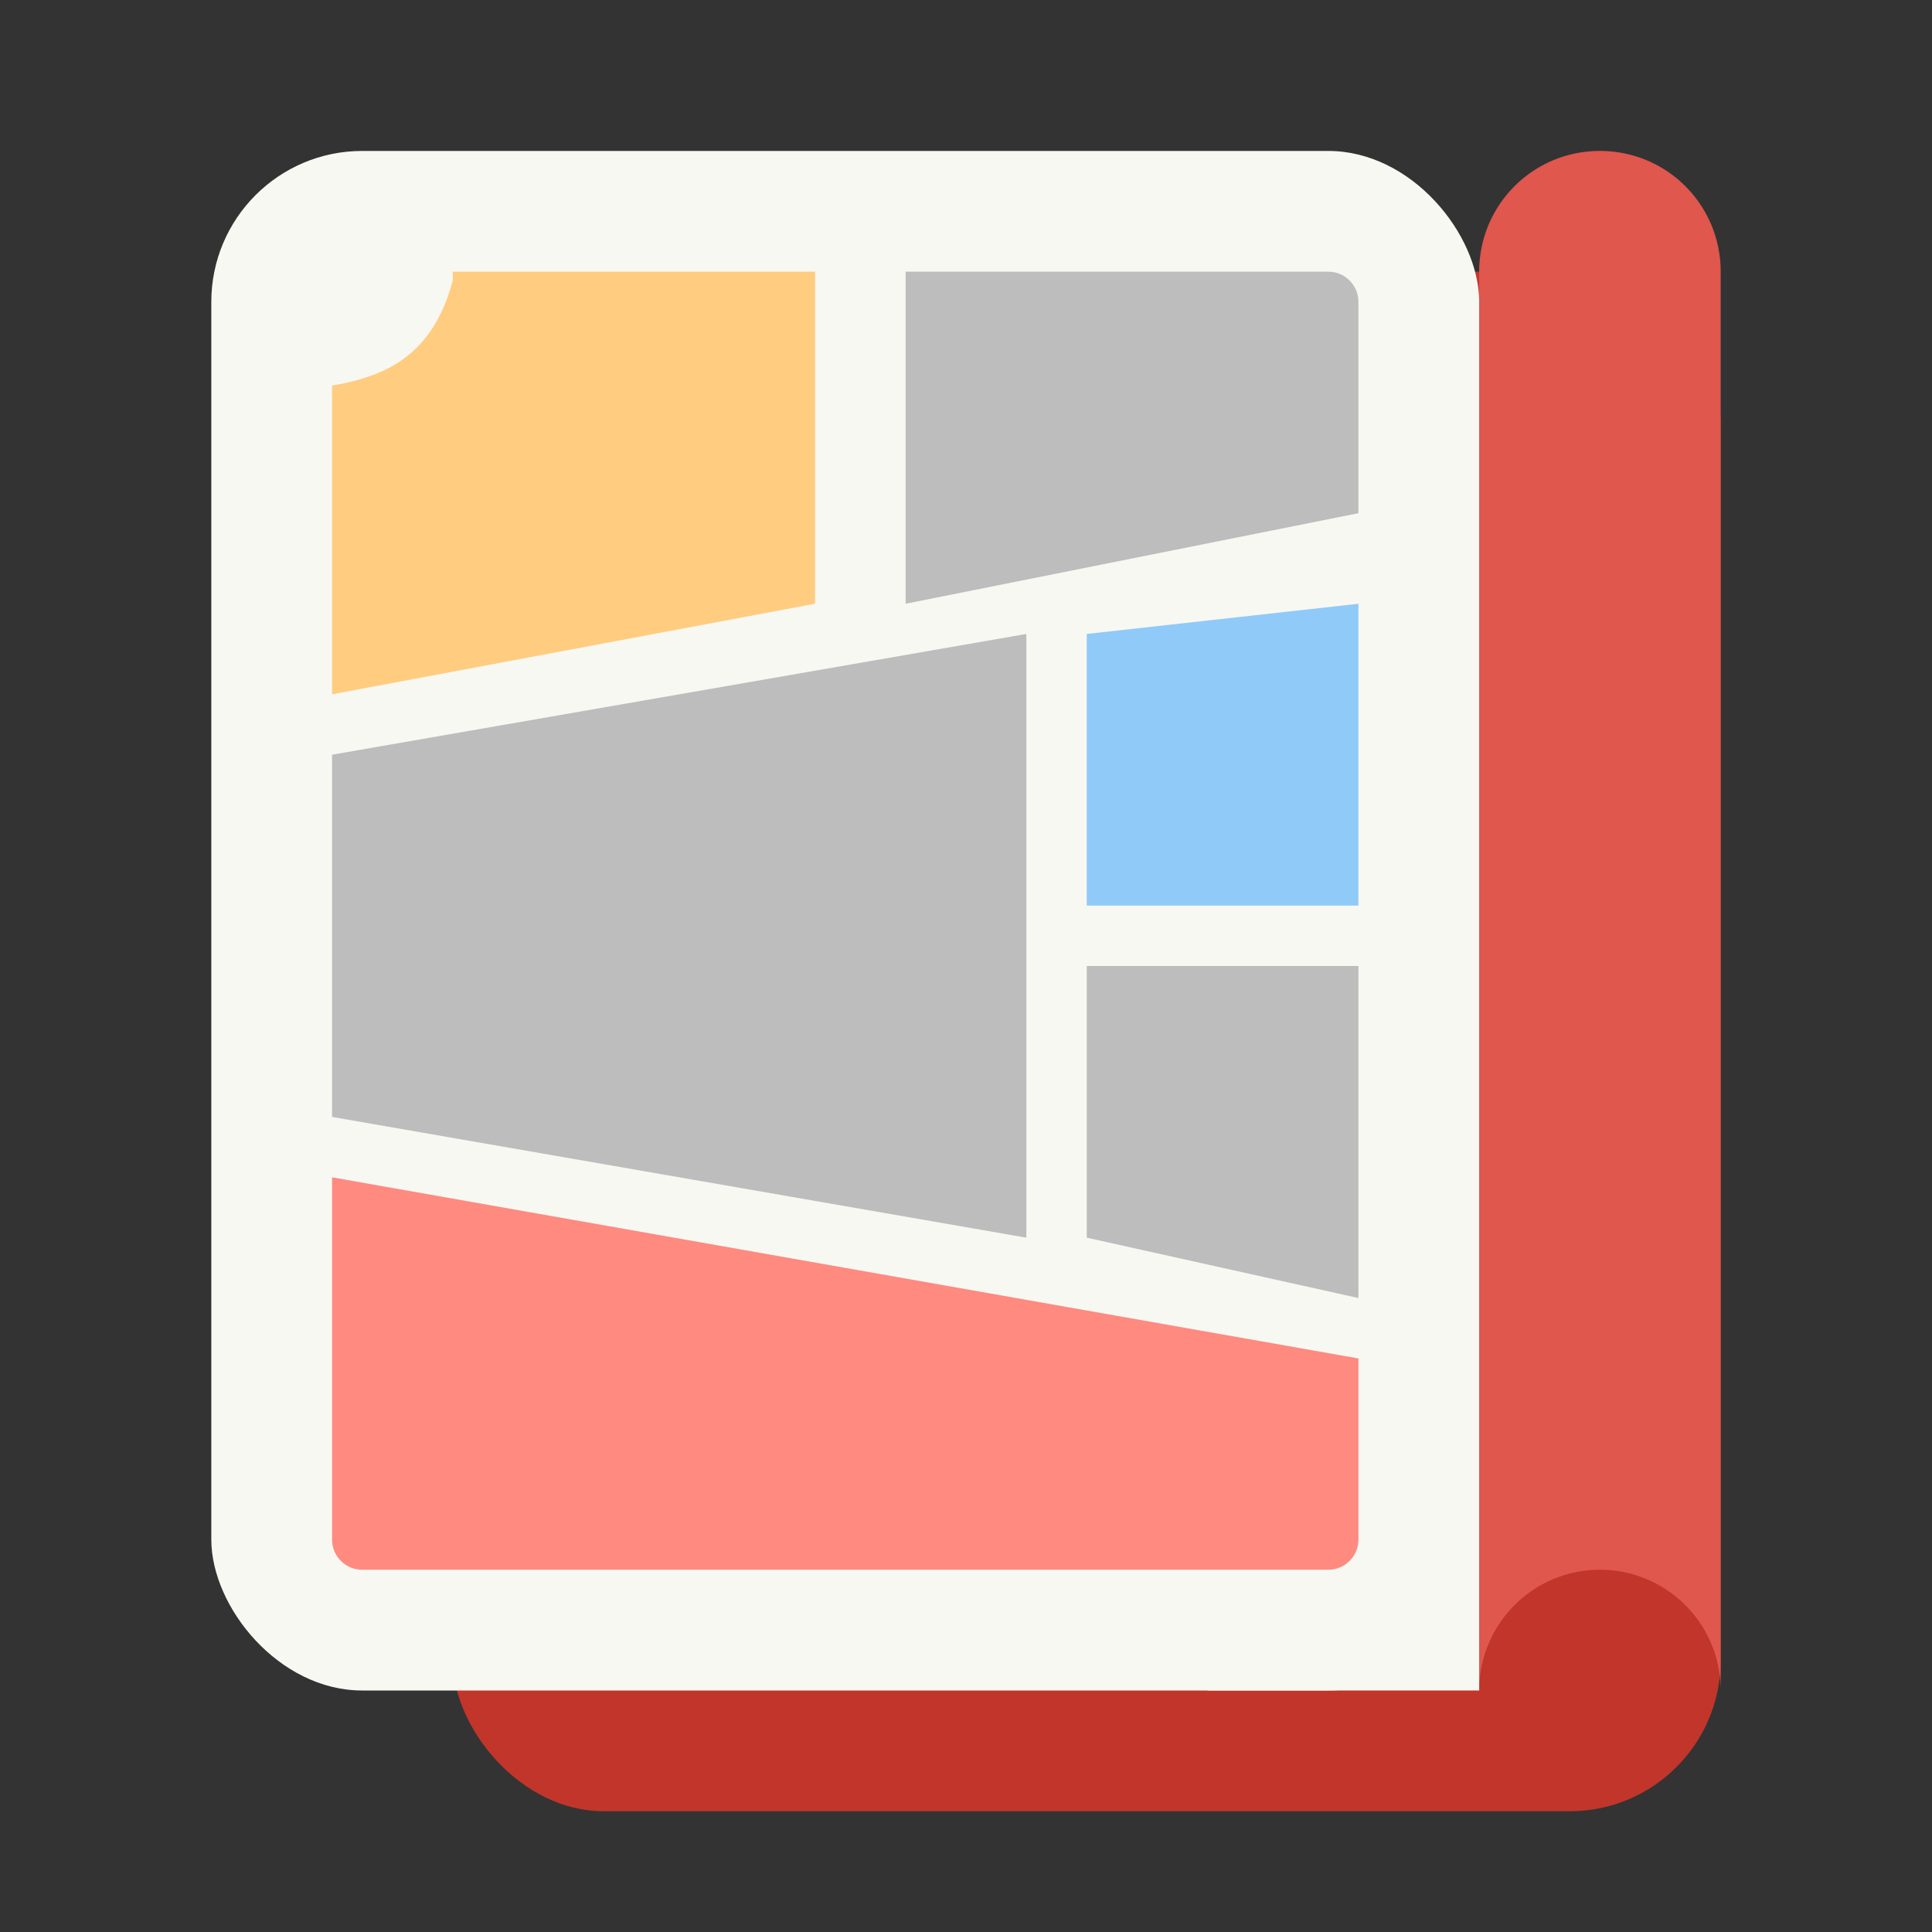 <svg xmlns="http://www.w3.org/2000/svg" width="64" height="64"><rect width="100%" height="100%" fill="#333333" stroke="none"/><rect width="42" height="51" x="15" y="9" fill="#c2352a" rx="5" ry="5" style="paint-order:stroke fill markers"/><rect width="42" height="51" x="7" y="5" fill="#f8f8f2" rx="5" ry="5" style="paint-order:stroke fill markers"/><path fill="#90caf9" d="m45 20-9 1v9h9z"/><path fill="#bdbdbd" d="M30 9v11l15-3v-7c0-.554-.446-1-1-1H30z"/><path fill="#ffcc80" d="M27 9H11v14l16-3z"/><rect width="9" height="9" x="40" y="47" fill="#f8f8f2" rx="0" ry="0" style="paint-order:stroke fill markers"/><path fill="#ff8a80" d="M11 39v12c0 .554.446 1 1 1h32c.554 0 1-.446 1-1v-6l-34-6z"/><path fill="#bdbdbd" d="m34 21-23 4v12l23 4zM45 32h-9v9l9 2z"/><path fill="#f8f8f2" d="m15 5-8 8h2.273c2.382-.287 4.85-.399 5.727-3.715z"/><path fill="#df574d" d="M53 5c-2.216 0-4 1.784-4 4v47a4 4 0 0 1 8 0V9c0-2.216-1.784-4-4-4z" style="paint-order:stroke fill markers"/></svg>